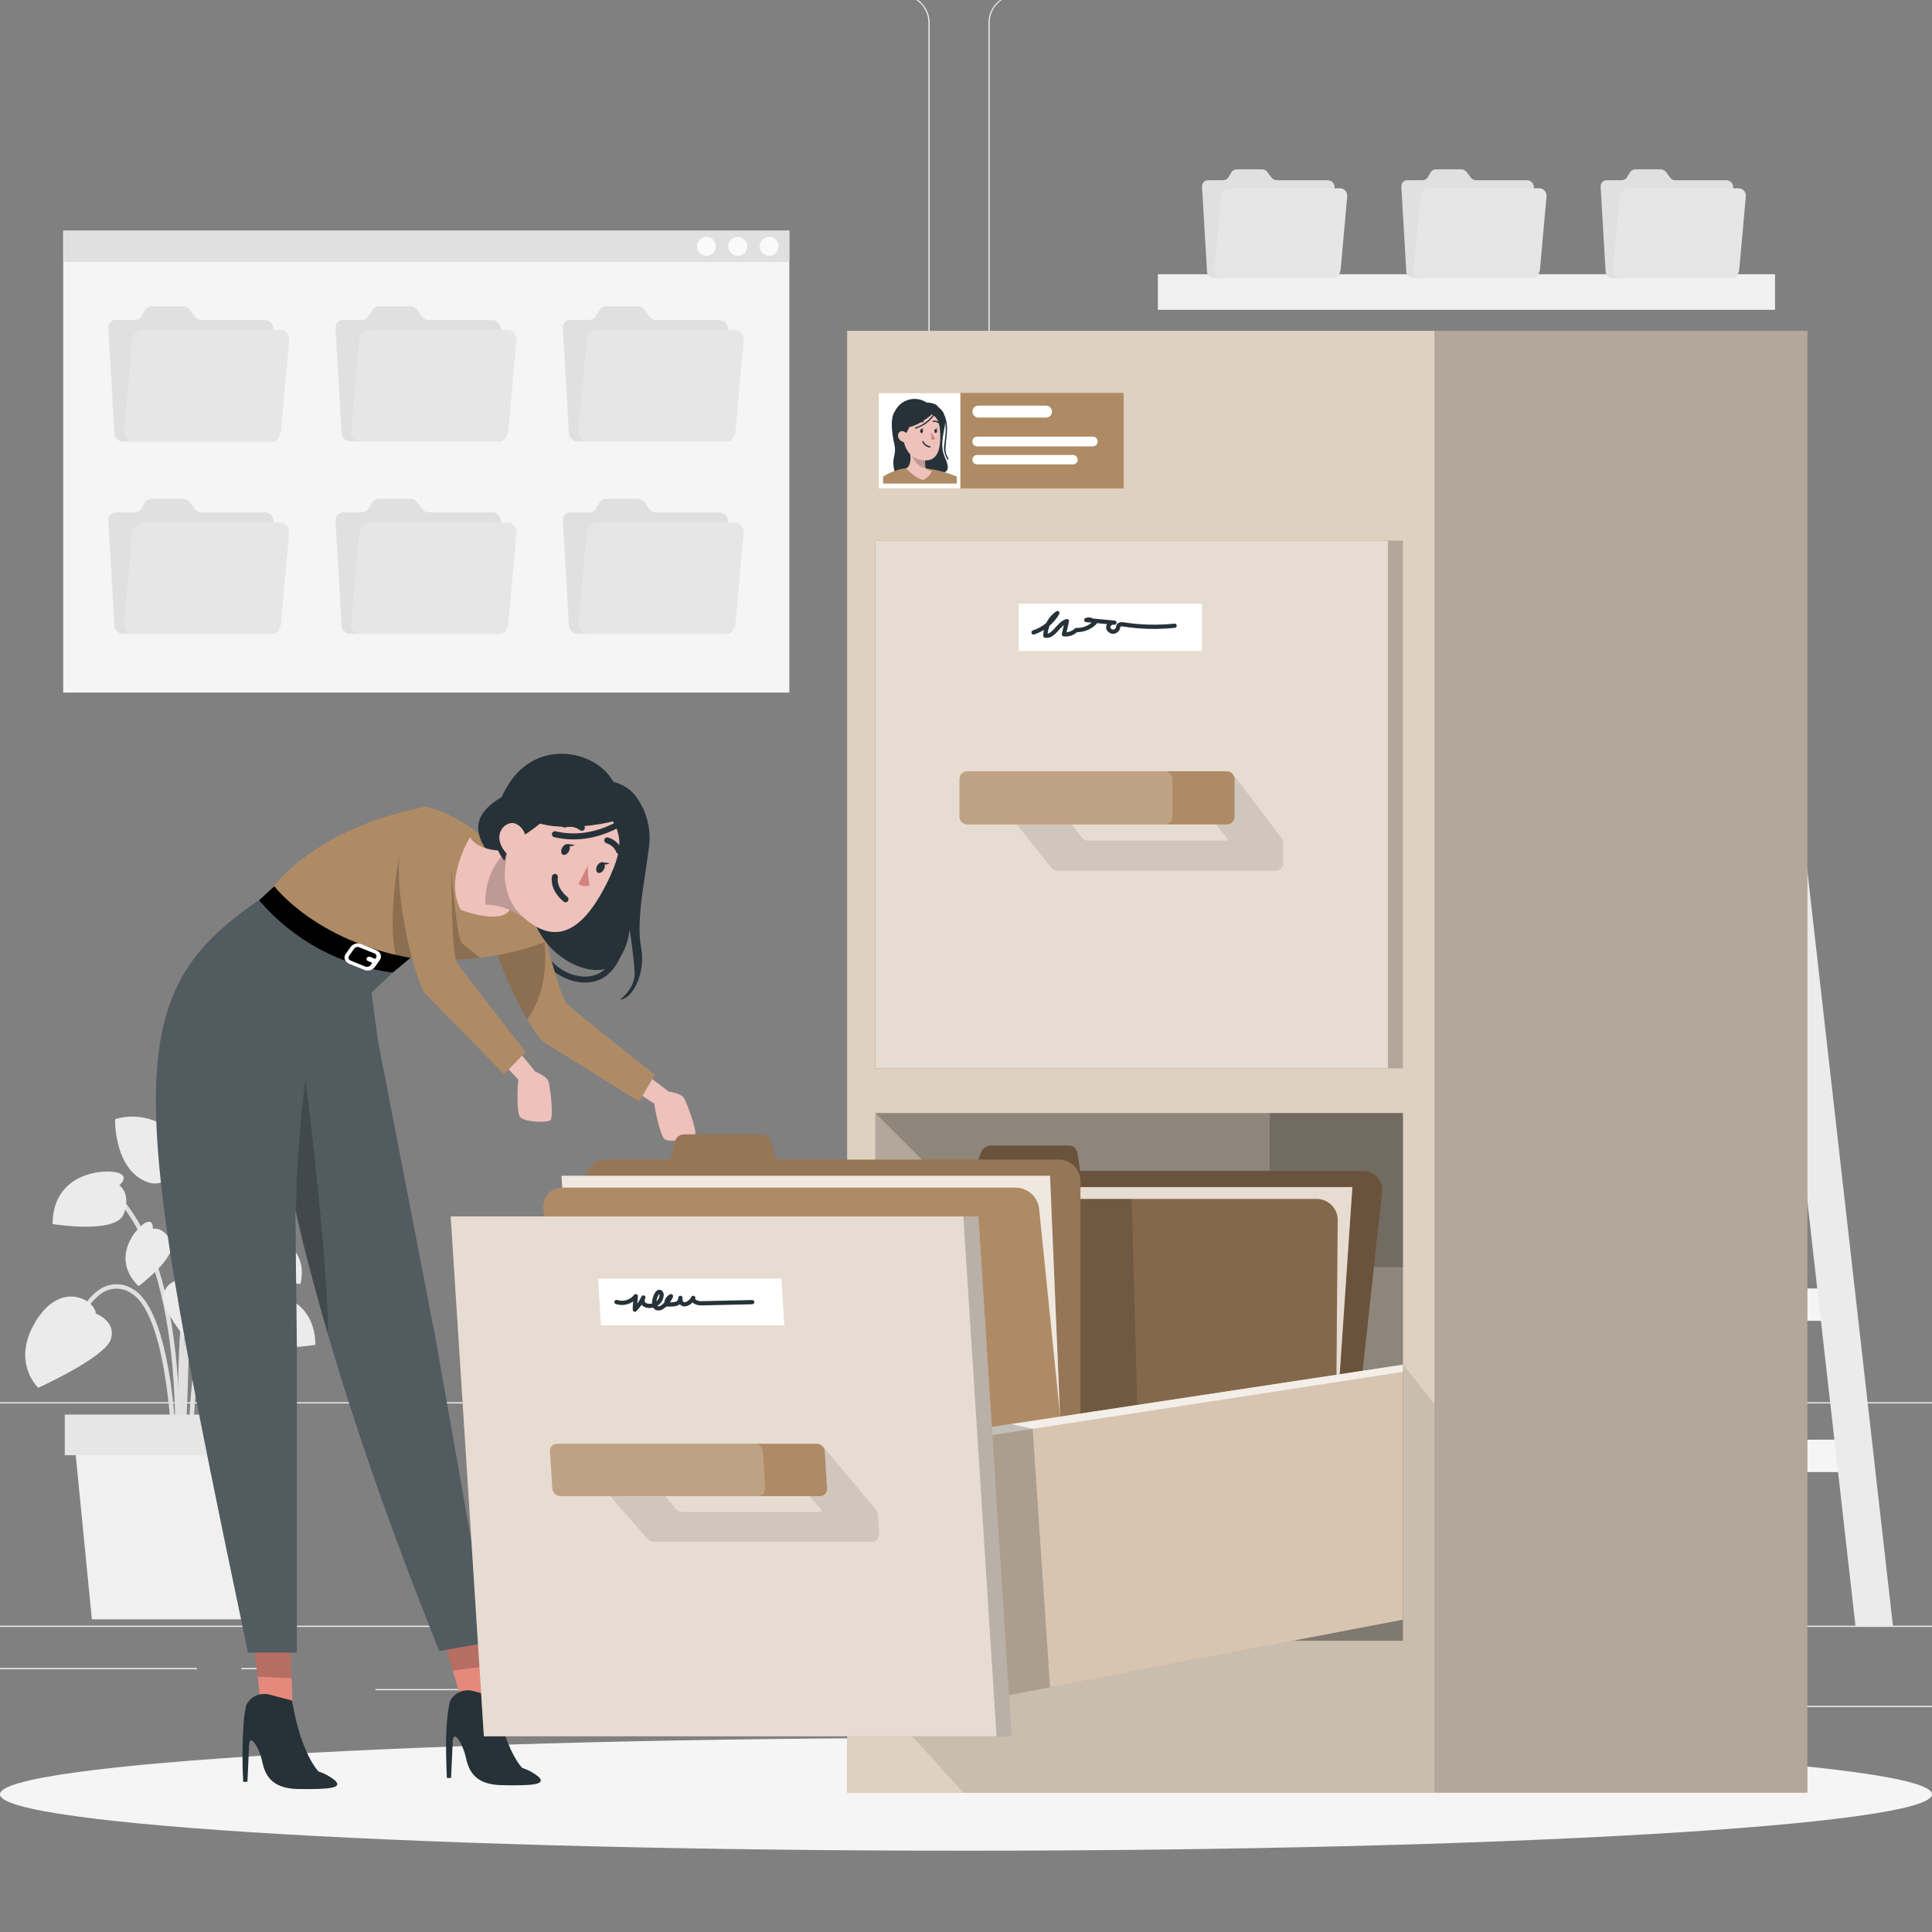 <svg width="220" height="220" viewBox="0 0 220 220" fill="none" xmlns="http://www.w3.org/2000/svg">
<rect x="0" y="0" width="220" height="220" fill="#808080" stroke="none"/>
<g clip-path="url(#clip0_118_1189)">
<path d="M251.842 185.121H-31.842V185.263H251.842V185.121Z" fill="#EBEBEB"/>
<path d="M223.417 194.25H204.625V194.392H223.417V194.25Z" fill="#EBEBEB"/>
<path d="M156.082 195.793H151.151V195.935H156.082V195.793Z" fill="#EBEBEB"/>
<path d="M204.058 188.984H193.17V189.126H204.058V188.984Z" fill="#EBEBEB"/>
<path d="M22.427 189.938H-2.078V190.079H22.427V189.938Z" fill="#EBEBEB"/>
<path d="M31.073 189.938H27.482V190.079H31.073V189.938Z" fill="#EBEBEB"/>
<path d="M95.901 192.33H42.75V192.472H95.901V192.33Z" fill="#EBEBEB"/>
<path d="M102.624 159.815H-6.929C-7.787 159.814 -8.61 159.472 -9.216 158.864C-9.823 158.257 -10.163 157.434 -10.163 156.575V2.575C-10.156 1.721 -9.812 0.905 -9.206 0.304C-8.601 -0.297 -7.782 -0.635 -6.929 -0.637H102.624C103.483 -0.637 104.307 -0.295 104.915 0.312C105.522 0.92 105.864 1.744 105.864 2.603V156.575C105.864 157.435 105.522 158.259 104.915 158.866C104.307 159.474 103.483 159.815 102.624 159.815ZM-6.929 -0.523C-7.75 -0.522 -8.536 -0.195 -9.116 0.386C-9.696 0.967 -10.021 1.754 -10.021 2.575V156.575C-10.021 157.396 -9.696 158.183 -9.116 158.764C-8.536 159.345 -7.75 159.672 -6.929 159.673H102.624C103.445 159.672 104.232 159.345 104.813 158.764C105.394 158.184 105.72 157.397 105.722 156.575V2.575C105.72 1.753 105.394 0.966 104.813 0.386C104.232 -0.195 103.445 -0.522 102.624 -0.523H-6.929Z" fill="#EBEBEB"/>
<path d="M225.352 159.815H115.793C114.934 159.814 114.111 159.472 113.504 158.865C112.896 158.257 112.554 157.434 112.553 156.575V2.575C112.562 1.721 112.907 0.905 113.513 0.304C114.12 -0.297 114.939 -0.635 115.793 -0.637H225.352C226.204 -0.634 227.021 -0.295 227.625 0.306C228.229 0.907 228.572 1.722 228.58 2.575V156.575C228.58 157.433 228.24 158.255 227.635 158.862C227.03 159.469 226.209 159.812 225.352 159.815ZM115.793 -0.523C114.972 -0.522 114.184 -0.195 113.604 0.386C113.023 0.966 112.696 1.753 112.695 2.575V156.575C112.696 157.397 113.023 158.184 113.604 158.764C114.184 159.345 114.972 159.672 115.793 159.673H225.352C226.173 159.672 226.96 159.345 227.54 158.764C228.121 158.184 228.448 157.397 228.449 156.575V2.575C228.448 1.753 228.121 0.966 227.54 0.386C226.96 -0.195 226.173 -0.522 225.352 -0.523H115.793Z" fill="#EBEBEB"/>
<path d="M172.217 64.288H199.468L199.048 60.605H171.797L172.217 64.288Z" fill="#F5F5F5"/>
<path d="M174.169 81.512H201.42L201 77.83H173.749L174.169 81.512Z" fill="#F5F5F5"/>
<path d="M176.121 98.737H203.372L202.952 95.049H175.701L176.121 98.737Z" fill="#F5F5F5"/>
<path d="M178.067 115.958H205.323L204.904 112.275H177.653L178.067 115.958Z" fill="#F5F5F5"/>
<path d="M180.019 133.182H207.269L206.855 129.494H179.604L180.019 133.182Z" fill="#F5F5F5"/>
<path d="M181.97 150.401H209.221L208.807 146.719H181.556L181.97 150.401Z" fill="#F5F5F5"/>
<path d="M183.922 167.627H211.173L210.759 163.939H183.508L183.922 167.627Z" fill="#F5F5F5"/>
<path d="M211.287 185.147H215.553L200.609 53.273H196.342L211.287 185.147Z" fill="#EBEBEB"/>
<path d="M183.514 185.147H187.786L172.841 53.273H168.575L183.514 185.147Z" fill="#EBEBEB"/>
<path d="M131.849 35.277L202.124 35.277V31.226L131.849 31.226V35.277Z" fill="#F0F0F0"/>
<path d="M144.757 20.185L144.342 19.618C144.271 19.515 144.176 19.432 144.065 19.373C143.955 19.315 143.832 19.284 143.707 19.283H140.825C140.704 19.282 140.585 19.312 140.48 19.371C140.374 19.429 140.286 19.515 140.223 19.618L139.883 20.185C139.82 20.288 139.732 20.373 139.626 20.432C139.521 20.491 139.402 20.521 139.282 20.52H137.579C137.483 20.519 137.387 20.538 137.298 20.576C137.209 20.614 137.129 20.67 137.063 20.74C136.997 20.811 136.946 20.894 136.914 20.985C136.882 21.076 136.869 21.173 136.876 21.269L137.443 30.914C137.456 31.115 137.544 31.303 137.689 31.442C137.834 31.58 138.026 31.659 138.226 31.663H151.843C151.939 31.664 152.035 31.645 152.124 31.607C152.212 31.57 152.292 31.514 152.357 31.443C152.423 31.372 152.473 31.289 152.505 31.198C152.537 31.107 152.549 31.01 152.541 30.914L151.974 21.269C151.961 21.069 151.873 20.881 151.728 20.742C151.583 20.603 151.391 20.524 151.191 20.52H145.392C145.267 20.519 145.144 20.488 145.034 20.43C144.923 20.372 144.828 20.288 144.757 20.185Z" fill="#E0E0E0"/>
<path d="M152.552 21.44H140.07C139.814 21.444 139.569 21.541 139.38 21.714C139.19 21.886 139.071 22.122 139.043 22.376L138.289 30.716C138.276 30.836 138.288 30.957 138.326 31.072C138.364 31.186 138.426 31.291 138.507 31.38C138.589 31.469 138.689 31.539 138.8 31.586C138.911 31.633 139.031 31.655 139.151 31.652H151.633C151.889 31.648 152.135 31.551 152.324 31.379C152.513 31.206 152.632 30.971 152.66 30.716L153.409 22.376C153.423 22.256 153.411 22.135 153.374 22.021C153.337 21.906 153.276 21.801 153.194 21.712C153.113 21.623 153.014 21.553 152.903 21.506C152.792 21.459 152.673 21.436 152.552 21.44Z" fill="#E6E6E6"/>
<path d="M167.451 20.185L167.037 19.618C166.966 19.515 166.871 19.432 166.76 19.373C166.65 19.315 166.527 19.284 166.402 19.283H163.52C163.399 19.282 163.28 19.312 163.174 19.371C163.069 19.429 162.981 19.515 162.918 19.618L162.578 20.185C162.515 20.288 162.427 20.373 162.321 20.432C162.216 20.491 162.097 20.521 161.976 20.52H160.274C160.178 20.519 160.082 20.538 159.993 20.576C159.904 20.614 159.824 20.67 159.758 20.74C159.692 20.811 159.641 20.894 159.609 20.985C159.577 21.076 159.564 21.173 159.571 21.269L160.138 30.914C160.151 31.115 160.238 31.303 160.383 31.442C160.529 31.58 160.72 31.659 160.921 31.663H174.538C174.634 31.664 174.73 31.645 174.818 31.607C174.907 31.57 174.987 31.514 175.052 31.443C175.118 31.372 175.168 31.289 175.2 31.198C175.231 31.107 175.244 31.01 175.236 30.914L174.668 21.269C174.656 21.069 174.568 20.881 174.423 20.742C174.278 20.603 174.086 20.524 173.885 20.52H168.087C167.962 20.519 167.839 20.488 167.729 20.43C167.618 20.372 167.523 20.288 167.451 20.185Z" fill="#E0E0E0"/>
<path d="M175.247 21.44H162.765C162.509 21.444 162.264 21.541 162.074 21.714C161.885 21.886 161.766 22.122 161.738 22.376L160.983 30.716C160.97 30.836 160.983 30.957 161.021 31.072C161.059 31.186 161.12 31.291 161.202 31.38C161.284 31.469 161.384 31.539 161.495 31.586C161.606 31.633 161.725 31.655 161.846 31.652H174.328C174.584 31.648 174.829 31.551 175.019 31.379C175.208 31.206 175.327 30.971 175.355 30.716L176.104 22.376C176.118 22.256 176.106 22.135 176.069 22.021C176.032 21.906 175.97 21.801 175.889 21.712C175.808 21.623 175.709 21.553 175.598 21.506C175.487 21.459 175.367 21.436 175.247 21.44Z" fill="#E6E6E6"/>
<path d="M190.146 20.185L189.732 19.618C189.661 19.515 189.566 19.432 189.455 19.373C189.344 19.315 189.222 19.284 189.097 19.283H186.214C186.094 19.282 185.975 19.312 185.869 19.371C185.764 19.429 185.675 19.515 185.613 19.618L185.273 20.185C185.21 20.288 185.121 20.373 185.016 20.432C184.911 20.491 184.792 20.521 184.671 20.52H182.969C182.872 20.519 182.777 20.538 182.688 20.576C182.599 20.614 182.519 20.67 182.453 20.74C182.387 20.811 182.336 20.894 182.304 20.985C182.271 21.076 182.258 21.173 182.266 21.269L182.833 30.914C182.846 31.115 182.933 31.303 183.078 31.442C183.223 31.58 183.415 31.659 183.616 31.663H197.233C197.329 31.664 197.425 31.645 197.513 31.607C197.602 31.57 197.681 31.514 197.747 31.443C197.813 31.372 197.863 31.289 197.895 31.198C197.926 31.107 197.939 31.01 197.931 30.914L197.363 21.269C197.35 21.069 197.263 20.881 197.118 20.742C196.973 20.603 196.781 20.524 196.58 20.52H190.782C190.657 20.519 190.534 20.488 190.423 20.43C190.313 20.372 190.218 20.288 190.146 20.185Z" fill="#E0E0E0"/>
<path d="M197.942 21.44H185.46C185.204 21.444 184.958 21.541 184.769 21.714C184.58 21.886 184.461 22.122 184.433 22.376L183.678 30.716C183.665 30.836 183.678 30.957 183.716 31.072C183.754 31.186 183.815 31.291 183.897 31.38C183.979 31.469 184.078 31.539 184.189 31.586C184.3 31.633 184.42 31.655 184.541 31.652H197.023C197.279 31.648 197.524 31.551 197.713 31.379C197.902 31.206 198.022 30.971 198.05 30.716L198.799 22.376C198.813 22.256 198.801 22.135 198.763 22.021C198.726 21.906 198.665 21.801 198.584 21.712C198.503 21.623 198.403 21.553 198.293 21.506C198.182 21.459 198.062 21.436 197.942 21.44Z" fill="#E6E6E6"/>
<path d="M89.881 26.268H7.198V78.863H89.881V26.268Z" fill="#F5F5F5"/>
<path d="M89.881 26.268H7.198V29.831H89.881V26.268Z" fill="#E0E0E0"/>
<path d="M88.656 28.049C88.656 28.262 88.592 28.47 88.474 28.648C88.355 28.825 88.187 28.963 87.99 29.045C87.793 29.126 87.576 29.148 87.367 29.106C87.158 29.064 86.966 28.962 86.815 28.811C86.665 28.66 86.562 28.468 86.52 28.259C86.479 28.05 86.5 27.833 86.582 27.636C86.663 27.439 86.801 27.271 86.979 27.152C87.156 27.034 87.364 26.971 87.578 26.971C87.863 26.971 88.138 27.084 88.34 27.286C88.542 27.489 88.656 27.763 88.656 28.049Z" fill="#FAFAFA"/>
<path d="M85.087 28.049C85.087 28.262 85.023 28.47 84.905 28.648C84.787 28.825 84.618 28.963 84.421 29.045C84.224 29.126 84.007 29.148 83.798 29.106C83.589 29.064 83.397 28.962 83.246 28.811C83.096 28.66 82.993 28.468 82.951 28.259C82.91 28.05 82.931 27.833 83.013 27.636C83.094 27.439 83.233 27.271 83.41 27.152C83.587 27.034 83.796 26.971 84.009 26.971C84.295 26.971 84.569 27.084 84.771 27.286C84.973 27.489 85.087 27.763 85.087 28.049Z" fill="#FAFAFA"/>
<path d="M81.518 28.049C81.518 28.262 81.455 28.471 81.336 28.648C81.217 28.826 81.049 28.964 80.851 29.045C80.654 29.127 80.437 29.148 80.228 29.106C80.018 29.064 79.826 28.96 79.676 28.809C79.525 28.658 79.423 28.465 79.382 28.256C79.341 28.046 79.363 27.829 79.446 27.632C79.528 27.435 79.667 27.267 79.845 27.15C80.023 27.032 80.232 26.97 80.446 26.971C80.587 26.971 80.727 26.999 80.857 27.053C80.988 27.107 81.106 27.187 81.206 27.287C81.306 27.387 81.385 27.506 81.438 27.637C81.492 27.767 81.519 27.907 81.518 28.049Z" fill="#FAFAFA"/>
<path d="M22.154 36.01L21.644 35.301C21.554 35.174 21.435 35.07 21.297 34.998C21.158 34.926 21.005 34.888 20.849 34.887H17.264C17.114 34.885 16.967 34.922 16.837 34.995C16.706 35.068 16.597 35.173 16.52 35.301L16.095 36.01C16.016 36.138 15.906 36.243 15.774 36.315C15.643 36.388 15.496 36.425 15.346 36.424H13.207C13.085 36.423 12.964 36.447 12.853 36.496C12.741 36.544 12.641 36.616 12.559 36.706C12.477 36.796 12.415 36.902 12.377 37.018C12.339 37.134 12.326 37.256 12.339 37.377L13.031 49.355C13.047 49.604 13.156 49.839 13.337 50.011C13.518 50.183 13.757 50.281 14.007 50.285H30.971C31.091 50.286 31.209 50.263 31.32 50.215C31.43 50.168 31.529 50.099 31.61 50.011C31.692 49.924 31.754 49.82 31.794 49.707C31.833 49.594 31.849 49.474 31.839 49.355L31.136 37.377C31.12 37.128 31.011 36.894 30.83 36.721C30.649 36.549 30.41 36.451 30.16 36.447H22.943C22.786 36.442 22.633 36.399 22.496 36.323C22.359 36.247 22.242 36.14 22.154 36.01Z" fill="#E0E0E0"/>
<path d="M31.867 37.565H16.327C16.013 37.569 15.711 37.685 15.475 37.894C15.24 38.102 15.087 38.388 15.045 38.699L14.115 49.099C14.098 49.248 14.114 49.398 14.161 49.54C14.207 49.682 14.284 49.812 14.384 49.922C14.485 50.033 14.609 50.12 14.746 50.178C14.883 50.237 15.032 50.266 15.181 50.262H30.721C31.04 50.259 31.346 50.138 31.581 49.924C31.816 49.709 31.965 49.416 31.998 49.099L32.934 38.728C32.95 38.579 32.935 38.429 32.888 38.287C32.842 38.145 32.765 38.015 32.664 37.905C32.563 37.794 32.44 37.707 32.303 37.649C32.165 37.59 32.017 37.561 31.867 37.565Z" fill="#E6E6E6"/>
<path d="M48.032 36.01L47.521 35.301C47.431 35.174 47.312 35.07 47.174 34.998C47.036 34.926 46.883 34.888 46.727 34.887H43.141C42.992 34.885 42.845 34.922 42.715 34.995C42.584 35.068 42.475 35.173 42.398 35.301L41.972 36.01C41.894 36.138 41.783 36.243 41.652 36.315C41.521 36.388 41.373 36.425 41.223 36.424H39.079C38.959 36.423 38.84 36.447 38.73 36.494C38.62 36.541 38.522 36.611 38.44 36.698C38.358 36.786 38.296 36.889 38.256 37.002C38.217 37.115 38.201 37.236 38.211 37.355L38.903 49.332C38.919 49.581 39.028 49.816 39.209 49.988C39.39 50.161 39.629 50.259 39.879 50.263H56.843C56.963 50.264 57.081 50.24 57.191 50.193C57.301 50.145 57.4 50.076 57.482 49.988C57.564 49.901 57.626 49.797 57.666 49.684C57.705 49.571 57.721 49.451 57.711 49.332L57.025 37.377C57.009 37.128 56.9 36.894 56.719 36.721C56.538 36.549 56.299 36.451 56.049 36.447H48.821C48.664 36.442 48.511 36.399 48.374 36.323C48.237 36.247 48.12 36.14 48.032 36.01Z" fill="#E0E0E0"/>
<path d="M57.745 37.565H42.205C41.89 37.567 41.587 37.684 41.352 37.892C41.116 38.101 40.964 38.387 40.923 38.699L39.992 49.071C39.975 49.22 39.99 49.37 40.036 49.513C40.083 49.655 40.159 49.786 40.26 49.896C40.361 50.006 40.485 50.094 40.623 50.152C40.761 50.21 40.909 50.238 41.059 50.234H56.599C56.917 50.23 57.223 50.11 57.459 49.895C57.694 49.681 57.842 49.388 57.876 49.071L58.812 38.699C58.824 38.553 58.805 38.406 58.756 38.267C58.708 38.129 58.631 38.002 58.531 37.895C58.43 37.788 58.308 37.704 58.173 37.647C58.038 37.59 57.892 37.562 57.745 37.565Z" fill="#E6E6E6"/>
<path d="M73.909 36.01L73.399 35.301C73.309 35.174 73.19 35.07 73.052 34.998C72.914 34.926 72.76 34.888 72.605 34.887H69.019C68.87 34.885 68.722 34.922 68.592 34.995C68.462 35.068 68.353 35.173 68.275 35.301L67.844 36.01C67.767 36.138 67.658 36.243 67.527 36.315C67.397 36.388 67.25 36.425 67.101 36.424H64.962C64.842 36.423 64.724 36.447 64.614 36.494C64.504 36.541 64.405 36.611 64.323 36.698C64.242 36.786 64.179 36.889 64.139 37.002C64.1 37.115 64.085 37.236 64.094 37.355L64.786 49.332C64.802 49.581 64.911 49.816 65.092 49.988C65.273 50.161 65.512 50.259 65.762 50.263H82.726C82.846 50.264 82.965 50.24 83.075 50.193C83.185 50.145 83.284 50.076 83.365 49.988C83.447 49.901 83.51 49.797 83.549 49.684C83.588 49.571 83.604 49.451 83.594 49.332L82.902 37.377C82.887 37.128 82.777 36.894 82.597 36.721C82.416 36.549 82.176 36.451 81.926 36.447H74.698C74.541 36.443 74.388 36.401 74.251 36.325C74.114 36.248 73.996 36.141 73.909 36.01Z" fill="#E0E0E0"/>
<path d="M83.617 37.565H68.077C67.763 37.569 67.462 37.686 67.227 37.894C66.993 38.103 66.841 38.389 66.8 38.7L65.87 49.071C65.853 49.22 65.868 49.37 65.914 49.513C65.96 49.655 66.036 49.786 66.138 49.896C66.239 50.007 66.362 50.094 66.5 50.152C66.638 50.21 66.787 50.238 66.937 50.234H82.477C82.795 50.23 83.101 50.11 83.336 49.895C83.572 49.681 83.72 49.388 83.753 49.071L84.689 38.7C84.701 38.553 84.683 38.405 84.634 38.266C84.585 38.127 84.507 38 84.406 37.893C84.305 37.786 84.183 37.702 84.047 37.645C83.911 37.588 83.764 37.561 83.617 37.565Z" fill="#E6E6E6"/>
<path d="M22.154 57.922L21.643 57.219C21.554 57.091 21.435 56.986 21.297 56.913C21.159 56.84 21.005 56.801 20.849 56.799H17.263C17.114 56.798 16.966 56.836 16.836 56.91C16.705 56.983 16.596 57.09 16.52 57.219L16.095 57.922C16.017 58.05 15.906 58.156 15.775 58.229C15.644 58.301 15.496 58.339 15.346 58.336H13.207C13.087 58.336 12.968 58.361 12.858 58.408C12.748 58.456 12.649 58.526 12.568 58.614C12.486 58.702 12.424 58.806 12.384 58.919C12.345 59.033 12.329 59.153 12.339 59.273L13.031 71.25C13.046 71.499 13.156 71.734 13.337 71.906C13.518 72.079 13.757 72.176 14.007 72.18H30.971C31.09 72.18 31.209 72.156 31.318 72.109C31.428 72.061 31.526 71.992 31.608 71.904C31.689 71.817 31.752 71.714 31.792 71.601C31.832 71.489 31.848 71.369 31.839 71.25L31.136 59.273C31.121 59.022 31.013 58.786 30.832 58.613C30.651 58.439 30.41 58.34 30.16 58.336H22.943C22.788 58.335 22.636 58.297 22.498 58.225C22.361 58.153 22.243 58.049 22.154 57.922Z" fill="#E0E0E0"/>
<path d="M31.867 59.504H16.327C16.013 59.508 15.711 59.625 15.475 59.833C15.24 60.041 15.087 60.327 15.045 60.639L14.115 71.016C14.098 71.165 14.114 71.315 14.161 71.457C14.207 71.599 14.284 71.729 14.384 71.839C14.485 71.949 14.609 72.037 14.746 72.095C14.883 72.154 15.032 72.182 15.181 72.179H30.721C31.039 72.174 31.345 72.053 31.58 71.839C31.815 71.625 31.963 71.332 31.998 71.016L32.934 60.639C32.946 60.493 32.927 60.345 32.879 60.207C32.83 60.068 32.753 59.942 32.653 59.835C32.552 59.728 32.431 59.643 32.295 59.586C32.16 59.529 32.014 59.501 31.867 59.504Z" fill="#E6E6E6"/>
<path d="M48.032 57.922L47.521 57.219C47.431 57.091 47.313 56.986 47.175 56.913C47.036 56.84 46.883 56.801 46.727 56.799H43.141C42.991 56.798 42.844 56.836 42.714 56.91C42.583 56.983 42.474 57.09 42.398 57.219L41.972 57.922C41.894 58.05 41.784 58.156 41.653 58.229C41.522 58.301 41.373 58.339 41.223 58.336H39.079C38.959 58.335 38.839 58.359 38.729 58.407C38.619 58.454 38.519 58.524 38.438 58.612C38.356 58.7 38.293 58.805 38.254 58.919C38.215 59.032 38.2 59.153 38.211 59.273L38.903 71.25C38.919 71.499 39.028 71.734 39.209 71.906C39.389 72.079 39.629 72.176 39.879 72.18H56.843C56.962 72.18 57.081 72.156 57.19 72.109C57.3 72.061 57.399 71.992 57.48 71.904C57.562 71.817 57.624 71.714 57.664 71.601C57.704 71.489 57.72 71.369 57.711 71.25L57.019 59.273C57.005 59.022 56.896 58.786 56.715 58.613C56.534 58.439 56.294 58.34 56.043 58.336H48.821C48.666 58.335 48.513 58.297 48.376 58.225C48.239 58.153 48.121 58.049 48.032 57.922Z" fill="#E0E0E0"/>
<path d="M57.745 59.504H42.205C41.89 59.507 41.587 59.623 41.352 59.832C41.116 60.04 40.964 60.327 40.922 60.639L39.992 71.01C39.976 71.159 39.992 71.309 40.038 71.451C40.085 71.593 40.161 71.723 40.262 71.834C40.363 71.944 40.486 72.031 40.624 72.09C40.761 72.148 40.909 72.177 41.059 72.173H56.599C56.917 72.168 57.222 72.047 57.457 71.833C57.692 71.619 57.841 71.326 57.876 71.01L58.812 60.639C58.824 60.493 58.805 60.345 58.756 60.207C58.708 60.068 58.631 59.942 58.53 59.835C58.43 59.728 58.308 59.643 58.173 59.586C58.037 59.529 57.892 59.501 57.745 59.504Z" fill="#E6E6E6"/>
<path d="M73.909 57.922L73.399 57.219C73.309 57.091 73.19 56.986 73.052 56.913C72.914 56.84 72.761 56.801 72.605 56.799H69.019C68.869 56.798 68.722 56.836 68.591 56.91C68.461 56.983 68.352 57.09 68.275 57.219L67.844 57.922C67.768 58.051 67.659 58.157 67.529 58.23C67.398 58.302 67.251 58.339 67.101 58.336H64.962C64.842 58.335 64.723 58.359 64.612 58.407C64.502 58.454 64.403 58.524 64.321 58.612C64.239 58.7 64.177 58.805 64.138 58.919C64.099 59.032 64.084 59.153 64.094 59.273L64.786 71.25C64.802 71.499 64.911 71.734 65.092 71.906C65.273 72.079 65.512 72.176 65.762 72.18H82.726C82.846 72.18 82.964 72.156 83.074 72.109C83.183 72.061 83.282 71.992 83.363 71.904C83.445 71.817 83.507 71.714 83.547 71.601C83.587 71.489 83.603 71.369 83.594 71.25L82.902 59.273C82.888 59.022 82.779 58.786 82.598 58.613C82.417 58.439 82.177 58.34 81.926 58.336H74.698C74.543 58.335 74.391 58.297 74.253 58.225C74.116 58.153 73.998 58.049 73.909 57.922Z" fill="#E0E0E0"/>
<path d="M83.617 59.504H68.077C67.763 59.508 67.462 59.625 67.227 59.834C66.993 60.042 66.841 60.328 66.8 60.639L65.87 71.01C65.854 71.159 65.87 71.309 65.916 71.451C65.963 71.593 66.039 71.724 66.14 71.834C66.241 71.944 66.364 72.031 66.501 72.09C66.639 72.148 66.787 72.177 66.937 72.174H82.477C82.795 72.168 83.1 72.048 83.335 71.833C83.57 71.619 83.719 71.327 83.753 71.01L84.69 60.639C84.701 60.492 84.683 60.345 84.634 60.206C84.585 60.067 84.507 59.94 84.406 59.833C84.305 59.726 84.183 59.641 84.047 59.584C83.911 59.528 83.764 59.501 83.617 59.504Z" fill="#E6E6E6"/>
<path d="M20.469 166.011C20.469 165.812 21.144 146.09 24.35 142.97C27.47 139.94 31.05 142.856 31.204 142.97L31.521 142.584C31.482 142.55 27.442 139.248 23.998 142.584C20.651 145.841 19.992 165.143 19.97 165.965L20.469 166.011Z" fill="#E0E0E0"/>
<path d="M20.191 169.885C20.219 169.647 22.387 146.209 13.825 136.41L13.445 136.739C21.865 146.385 19.714 169.647 19.686 169.857L20.191 169.885Z" fill="#E0E0E0"/>
<path d="M20.509 167.406L21.014 167.372C21.014 167.106 19.312 140.706 25.615 134.953L25.275 134.584C18.818 140.519 20.441 166.311 20.509 167.406Z" fill="#E0E0E0"/>
<path d="M19.692 167.39H20.197C20.197 166.658 19.987 149.569 15.13 146.789C14.67 146.489 14.145 146.304 13.599 146.25C13.053 146.197 12.501 146.277 11.992 146.482C9.053 147.697 7.601 152.916 7.539 153.143L8.027 153.274C8.027 153.223 9.473 148.065 12.185 146.942C12.624 146.771 13.098 146.706 13.566 146.755C14.035 146.803 14.486 146.963 14.88 147.22C19.487 149.864 19.692 167.214 19.692 167.39Z" fill="#E0E0E0"/>
<path d="M21.581 167.401L22.086 167.373C22.086 167.242 21.354 153.869 24.962 149.154C25.836 148.02 26.784 147.452 27.799 147.543C30.165 147.708 32.145 151.169 32.168 151.203L32.605 150.953C32.514 150.8 30.466 147.225 27.833 147.038C26.653 146.959 25.564 147.566 24.571 148.854C20.838 153.688 21.553 166.845 21.581 167.401Z" fill="#E0E0E0"/>
<path d="M20.793 169.222C20.889 167.922 23.153 137.392 19.176 132.014L18.767 132.309C22.637 137.54 20.316 168.87 20.293 169.188L20.793 169.222Z" fill="#E0E0E0"/>
<path d="M10.909 149.573C10.909 149.573 13.297 150.453 12.611 152.529C11.925 154.606 4.356 158.027 4.356 158.027C4.356 158.027 1.196 155.128 4.095 150.419C6.994 145.709 10.847 148.087 10.909 149.573Z" fill="#EBEBEB"/>
<path d="M21.286 145.621C21.286 145.621 18.744 145.513 18.597 147.703C18.449 149.893 24.106 155.958 24.106 155.958C24.106 155.958 28.134 154.5 27.272 149.036C26.409 143.573 21.916 144.276 21.286 145.621Z" fill="#EBEBEB"/>
<path d="M23.436 135.136C23.436 135.136 21.734 134.955 21.876 133.922C22.018 132.889 28.463 130.234 32.27 134.529C32.27 134.529 29.831 138.716 26.307 138.773C22.784 138.83 23.436 135.136 23.436 135.136Z" fill="#EBEBEB"/>
<path d="M20.276 132.632C20.276 132.632 21.814 133.37 22.245 132.422C22.676 131.475 18.602 125.812 13.105 127.441C13.105 127.441 12.957 132.286 15.942 134.192C18.926 136.099 20.276 132.632 20.276 132.632Z" fill="#EBEBEB"/>
<path d="M28.299 148.741C28.299 148.741 27.13 147.793 28.39 147.334C29.649 146.874 35.845 147.004 35.913 153.138C35.913 153.138 28.702 154.335 27.805 152.003C26.909 149.671 28.299 148.741 28.299 148.741Z" fill="#EBEBEB"/>
<path d="M13.592 134.965C13.592 134.965 14.761 134.023 13.502 133.563C12.242 133.104 6.047 133.262 5.984 139.379C5.984 139.379 13.195 140.581 14.086 138.244C14.977 135.906 13.592 134.965 13.592 134.965Z" fill="#EBEBEB"/>
<path d="M17.405 139.923C17.405 139.923 17.507 138.788 16.583 139.225C15.658 139.662 12.429 143.157 15.777 146.459C15.777 146.459 20.276 143.129 19.465 141.387C18.654 139.645 17.405 139.923 17.405 139.923Z" fill="#EBEBEB"/>
<path d="M29.343 141.557C29.343 141.557 28.645 140.644 29.672 140.53C30.699 140.417 35.283 141.665 34.211 146.204C34.211 146.204 28.622 145.784 28.384 143.878C28.146 141.972 29.343 141.557 29.343 141.557Z" fill="#EBEBEB"/>
<path d="M10.461 184.393H29.638L31.709 163.395H8.396L10.461 184.393Z" fill="#F0F0F0"/>
<path d="M7.374 165.711H32.736V161.076H7.374V165.711Z" fill="#E6E6E6"/>
<path d="M110 210.742C170.755 210.742 220.007 207.866 220.007 204.319C220.007 200.772 170.755 197.896 110 197.896C49.245 197.896 -0.007 200.772 -0.007 204.319C-0.007 207.866 49.245 210.742 110 210.742Z" fill="#F5F5F5"/>
<path d="M71.152 104.395C71.101 106.482 70.721 109.138 69.081 110.636C66.971 112.536 63.408 111.203 62.063 109.013" stroke="#263238" stroke-width="0.682" stroke-linecap="round" stroke-linejoin="round"/>
<path d="M71.039 120.412L76.145 124.299C76.145 124.299 77.456 124.474 77.819 124.951C78.182 125.428 79.419 128.832 79.146 129.246C78.874 129.66 76.122 130.239 75.623 129.66C75.124 129.081 74.488 125.984 74.528 125.689L67.941 121.394L71.039 120.412Z" fill="#EEC1BB"/>
<path d="M74.568 122.381L72.781 125.439C72.781 125.439 63.413 119.578 61.882 118.631C61.541 118.426 60.849 117.456 60.032 116.038C57.099 110.931 52.537 100.117 56.832 97.973C59.181 96.798 60.537 100.532 60.537 100.532C60.537 100.532 60.809 101.717 61.223 103.368C61.388 104.044 61.575 104.804 61.791 105.598C62.738 109.309 63.964 113.768 64.548 114.296C65.552 115.289 74.568 122.381 74.568 122.381Z" fill="#AF8B65"/>
<path opacity="0.2" d="M60.032 116.055C57.099 110.949 52.537 100.135 56.832 97.99C59.181 96.816 60.537 100.549 60.537 100.549C60.537 100.549 60.809 101.735 61.223 103.386C61.465 104.115 61.654 104.86 61.791 105.616C62.256 108.299 62.528 112.679 60.032 116.055Z" fill="black"/>
<path d="M46.739 109.076C46.739 109.076 43.686 110.12 38.563 107.782C36.327 106.766 30.915 101.24 30.915 101.24C30.915 101.24 35.567 94.358 48.418 91.873C48.418 91.873 56.86 92.968 63.232 106.721C63.232 106.721 56.991 110.12 46.739 109.076Z" fill="#AF8B65"/>
<path d="M56.895 117.031L60.946 122.024C60.946 122.024 62.177 122.506 62.421 123.057C62.665 123.607 63.05 127.204 62.687 127.545C62.324 127.885 59.516 127.794 59.164 127.108C58.812 126.421 58.926 123.267 59.05 122.972L53.672 117.235L56.895 117.031Z" fill="#EEC1BB"/>
<path d="M56.372 194.227L52.928 194.834L51.521 190.142L50.233 185.836L54.199 184.451L55.351 189.626L56.372 194.227Z" fill="#E4897B"/>
<path opacity="0.2" d="M55.374 189.726L51.538 190.237L50.239 185.88L54.205 184.473L55.374 189.726Z" fill="black"/>
<path d="M33.4 195.808H29.905L29.331 190.889L28.81 186.395L32.963 185.709L33.195 191.054L33.4 195.808Z" fill="#E4897B"/>
<path opacity="0.2" d="M33.195 191.099L29.331 190.929L28.81 186.418L32.963 185.715L33.195 191.099Z" fill="black"/>
<path d="M38.137 202.733C37.581 202.284 36.949 201.94 36.27 201.717C36.27 201.717 34.239 199.709 33.263 193.643L30.608 192.951C30.157 192.843 29.683 192.876 29.251 193.045C28.819 193.215 28.449 193.513 28.191 193.899C28.116 194.004 28.059 194.121 28.021 194.245C27.881 194.904 27.785 195.571 27.732 196.242C27.584 198.458 27.571 200.68 27.692 202.897H28.174L28.367 198.721C28.435 197.303 29.502 198.965 29.831 200.492C30.16 202.018 30.801 203.646 33.91 203.72C37.547 203.765 39.079 203.618 38.137 202.733Z" fill="#263238"/>
<path d="M61.32 202.321C60.765 201.872 60.132 201.528 59.453 201.306C59.453 201.306 57.428 199.292 56.452 193.232L53.791 192.54C53.34 192.431 52.867 192.463 52.435 192.631C52.002 192.8 51.632 193.097 51.374 193.482C51.3 193.589 51.244 193.708 51.209 193.833C51.069 194.482 50.974 195.14 50.926 195.802C50.653 197.856 50.886 202.457 50.886 202.457H51.363L51.556 198.282C51.629 196.863 52.69 198.526 53.025 200.052C53.36 201.578 53.995 203.206 57.104 203.28C60.73 203.354 62.239 203.212 61.32 202.321Z" fill="#263238"/>
<path d="M55.697 186.999L50.023 187.998C44.31 173.774 40.254 161.899 37.383 152.055C35.839 146.739 34.546 142.007 33.627 137.814L33.803 153.298V188.174H28.242C14.869 124.475 13.235 113.491 29.508 102.501L31.238 100.924C31.238 100.924 31.805 103.829 36.724 106.819C40.843 109.321 46.024 109.485 46.024 109.485L42.29 113.037L43.045 118.58L49.575 152.333L55.697 186.999Z" fill="#263238"/>
<g opacity="0.2">
<path d="M55.697 186.999L50.023 187.998C44.31 173.774 40.254 161.899 37.383 152.055C35.839 146.739 34.546 142.007 33.627 137.814L33.803 153.298V188.174H28.242C14.869 124.475 13.235 113.491 29.508 102.501L31.238 100.924C31.238 100.924 31.805 103.829 36.724 106.819C40.843 109.321 46.024 109.485 46.024 109.485L42.29 113.037L43.045 118.58L49.575 152.333L55.697 186.999Z" fill="white"/>
</g>
<path opacity="0.2" d="M37.377 152.056C35.834 146.74 34.631 142.008 33.706 137.815C33.783 132.849 34.143 127.892 34.784 122.967C34.784 122.967 37.258 142.121 37.377 152.056Z" fill="black"/>
<path d="M31.238 100.924C31.238 100.924 35.959 107.165 46.739 109.077L44.719 110.751C38.802 109.994 33.38 107.061 29.508 102.524L31.238 100.924Z" fill="black"/>
<path d="M43.346 108.679C43.3 108.57 43.233 108.472 43.148 108.39C43.063 108.308 42.962 108.244 42.852 108.203L41.15 107.51C40.946 107.419 40.718 107.398 40.502 107.45C40.285 107.502 40.092 107.625 39.953 107.8L39.351 108.651C39.287 108.739 39.247 108.842 39.233 108.95C39.219 109.058 39.232 109.168 39.272 109.269C39.349 109.465 39.5 109.624 39.692 109.712L39.765 109.746L41.468 110.438C41.672 110.526 41.9 110.545 42.116 110.492C42.332 110.438 42.525 110.316 42.665 110.143L43.26 109.298C43.324 109.209 43.365 109.107 43.379 108.999C43.394 108.891 43.383 108.781 43.346 108.679ZM41.643 110.081L39.941 109.388C39.888 109.368 39.839 109.337 39.798 109.297C39.757 109.257 39.725 109.209 39.703 109.156C39.684 109.106 39.678 109.053 39.685 109C39.692 108.948 39.712 108.898 39.743 108.855L40.344 108.01C40.41 107.926 40.501 107.867 40.603 107.841C40.706 107.816 40.815 107.825 40.911 107.868L42.614 108.56H42.648C42.741 108.603 42.814 108.68 42.852 108.776C42.871 108.825 42.877 108.878 42.87 108.931C42.863 108.984 42.843 109.033 42.812 109.076L42.721 109.201C42.705 109.187 42.685 109.175 42.665 109.167L42.188 108.969C42.116 108.934 42.034 108.927 41.957 108.948C41.88 108.969 41.813 109.016 41.768 109.082C41.751 109.115 41.74 109.151 41.739 109.188C41.737 109.225 41.743 109.261 41.757 109.296C41.771 109.33 41.793 109.361 41.82 109.385C41.848 109.41 41.88 109.429 41.916 109.439L42.387 109.638L42.194 109.916C42.132 109.991 42.05 110.047 41.957 110.076C41.865 110.105 41.765 110.107 41.672 110.081H41.643Z" fill="white"/>
<path d="M72.247 90.477C72.938 91.346 73.439 92.351 73.718 93.426C73.996 94.501 74.046 95.622 73.864 96.718C73.462 100.026 72.418 104.831 72.996 107.833C73.575 110.834 72.015 113.779 70.596 113.835C70.596 113.835 72.338 112.587 72.264 110.755C72.191 108.922 71.697 105.853 71.697 105.853C71.697 105.853 71.453 108.95 69.427 110.125C67.402 111.299 62.352 109.387 60.736 104.65C59.118 99.912 56.526 98.619 55.238 96.565C53.95 94.511 54.018 92.593 57.144 90.749C60.27 88.905 69.558 87.141 72.247 90.477Z" fill="#263238"/>
<path d="M59.538 104.395L58.057 103.612C56.923 105.343 52.48 103.612 52.48 103.612C50.517 100.14 53.53 95.346 53.53 95.346C54.381 96.917 57.314 96.917 57.938 96.889H58.057L59.538 104.395Z" fill="#EEC1BB"/>
<path opacity="0.2" d="M59.538 104.395L58.057 103.612C57.168 103.244 56.222 103.035 55.26 102.994C55.26 102.994 55.022 99.408 57.49 97.178C57.623 97.058 57.774 96.96 57.938 96.889H58.057L59.538 104.395Z" fill="black"/>
<path d="M69.234 89.326C69.234 89.326 74.613 91.936 72.928 96.532C72.45 97.843 71.61 98.991 70.505 99.844C69.4 100.697 68.076 101.218 66.687 101.349L69.234 89.326Z" fill="#263238"/>
<path d="M67.397 91.169C71.209 93.365 71.266 96.117 69.28 100.208C66.801 105.314 63.703 108.19 59.533 104.395C53.87 99.22 61.053 87.521 67.397 91.169Z" fill="#EEC1BB"/>
<path d="M66.937 98.574C66.913 99.321 66.98 100.068 67.135 100.798C66.933 100.891 66.709 100.926 66.488 100.9C66.266 100.874 66.057 100.788 65.881 100.651L66.937 98.574Z" fill="#D4827D"/>
<path d="M64.781 96.951C64.605 97.269 64.293 97.428 64.083 97.315C63.873 97.201 63.839 96.849 64.015 96.532C64.191 96.214 64.497 96.049 64.707 96.163C64.917 96.276 64.951 96.6 64.781 96.951Z" fill="#263238"/>
<path d="M64.61 96.107L65.45 96.21C65.45 96.21 64.792 96.607 64.61 96.107Z" fill="#263238"/>
<path d="M68.764 99.005C68.593 99.323 68.281 99.488 68.071 99.374C67.862 99.261 67.828 98.903 67.998 98.585C68.168 98.268 68.486 98.103 68.695 98.222C68.906 98.342 68.939 98.688 68.764 99.005Z" fill="#263238"/>
<path d="M68.582 98.188L69.422 98.295C69.422 98.295 68.775 98.687 68.582 98.188Z" fill="#263238"/>
<path d="M66.256 94.263C65.976 94.051 65.651 93.907 65.307 93.842C64.962 93.777 64.608 93.793 64.27 93.888" stroke="#263238" stroke-width="0.682" stroke-linecap="round" stroke-linejoin="round"/>
<path d="M69.149 95.697C69.448 95.781 69.725 95.932 69.957 96.138C70.189 96.345 70.371 96.601 70.488 96.889" stroke="#263238" stroke-width="0.682" stroke-linecap="round" stroke-linejoin="round"/>
<path d="M59.504 95.203C59.504 95.203 63.096 93.092 64.213 90.516C64.213 90.516 73.558 91.776 69.513 99.668C69.513 99.668 74.176 93.274 67.703 89.348C61.229 85.422 55.72 93.206 57.49 98.017C57.484 98.017 57.291 96.525 59.504 95.203Z" fill="#263238"/>
<path d="M70.046 89.451C70.046 89.451 72.247 90.648 72.588 92.004C72.928 93.36 64.435 95.073 60.866 93.564C60.866 93.564 57.706 95.8 57.462 98.018C57.462 98.018 54.443 95.017 57.842 89.417C61.24 83.817 68.378 85.519 70.046 89.451Z" fill="#263238"/>
<path d="M59.68 96.384C59.898 95.921 59.923 95.391 59.751 94.909C59.579 94.427 59.223 94.034 58.761 93.814C57.501 93.246 55.538 95.368 58.148 97.643C58.523 97.956 58.999 97.677 59.68 96.384Z" fill="#EEC1BB"/>
<path d="M72.554 92.379C72.554 92.379 68.48 96.243 63.187 94.995" stroke="#263238" stroke-width="0.682" stroke-linecap="round" stroke-linejoin="round"/>
<path d="M63.187 99.852C63.187 99.852 62.869 101.128 64.395 102.405" stroke="#263238" stroke-width="0.682" stroke-linecap="round" stroke-linejoin="round"/>
<path opacity="0.2" d="M54.67 109.049C52.031 109.345 49.368 109.355 46.727 109.077C46.219 109.221 45.694 109.295 45.167 109.298C44.923 108.261 44.775 107.203 44.724 106.138C44.571 102.643 45.343 96.436 46.188 95.358C47.033 94.28 50.937 95.869 51.396 98.813C51.396 98.813 51.93 106.757 52.639 107.443C53.047 107.806 53.95 108.504 54.67 109.049Z" fill="black"/>
<path d="M48.418 92.379C42.336 93.264 47.147 111.868 48.418 113.139C49.689 114.409 57.394 122.33 57.394 122.33L59.856 119.782C59.856 119.782 52.787 110.75 52.021 109.615C51.255 108.48 51.408 95.249 51.408 95.249C51.408 95.249 51.561 91.925 48.418 92.379Z" fill="#AF8B65"/>
<path d="M205.8 37.67H96.468V204.13H205.8V37.67Z" fill="#AF8B65"/>
<path opacity="0.6" d="M205.8 37.67H96.468V204.13H205.8V37.67Z" fill="white"/>
<path opacity="0.2" d="M205.8 37.67H163.338V204.13H205.8V37.67Z" fill="black"/>
<path opacity="0.2" d="M159.758 126.742H99.668V186.832H159.758V126.742Z" fill="black"/>
<path opacity="0.2" d="M159.758 126.742H144.581V186.832H159.758V126.742Z" fill="black"/>
<path opacity="0.2" d="M99.668 126.742L117.228 144.297H144.575H159.758V126.742H99.668Z" fill="black"/>
<path opacity="0.2" d="M159.758 61.56H99.668V121.651H159.758V61.56Z" fill="black"/>
<path d="M158.045 61.56H99.668V121.651H158.045V61.56Z" fill="#AF8B65"/>
<path opacity="0.7" d="M158.045 61.56H99.668V121.651H158.045V61.56Z" fill="white"/>
<path d="M136.871 68.75H115.997V74.134H136.871V68.75Z" fill="white"/>
<path opacity="0.1" d="M145.966 95.478L140.439 88.193H139.339V93.141H137.881L139.759 95.478C139.775 95.501 139.785 95.528 139.788 95.555C139.79 95.583 139.785 95.611 139.773 95.636C139.761 95.662 139.742 95.683 139.718 95.698C139.695 95.713 139.667 95.722 139.639 95.722H123.901C123.762 95.721 123.626 95.688 123.502 95.626C123.378 95.564 123.27 95.475 123.186 95.365L121.484 93.141H115.186L119.725 98.814C119.81 98.919 119.917 99.003 120.039 99.061C120.16 99.119 120.294 99.149 120.428 99.149H145.234C145.471 99.149 145.699 99.055 145.867 98.887C146.036 98.719 146.13 98.491 146.13 98.253V96.012C146.133 95.821 146.076 95.634 145.966 95.478Z" fill="black"/>
<path d="M139.696 87.824H110.142C109.656 87.824 109.262 88.218 109.262 88.704V93.004C109.262 93.49 109.656 93.884 110.142 93.884H139.696C140.182 93.884 140.576 93.49 140.576 93.004V88.704C140.576 88.218 140.182 87.824 139.696 87.824Z" fill="#AF8B65"/>
<path opacity="0.2" d="M132.627 87.824H110.142C109.656 87.824 109.262 88.218 109.262 88.704V93.004C109.262 93.49 109.656 93.884 110.142 93.884H132.627C133.112 93.884 133.506 93.49 133.506 93.004V88.704C133.506 88.218 133.112 87.824 132.627 87.824Z" fill="white"/>
<path d="M117.688 72.018C118.832 71.641 119.799 70.858 120.405 69.816C119.99 70.105 119.649 70.489 119.411 70.936C119.173 71.383 119.045 71.88 119.038 72.387C120.048 72.546 120.502 71.002 121.489 70.73L121.149 72.228C121.405 72.254 121.664 72.225 121.908 72.142C122.152 72.058 122.375 71.923 122.561 71.746C122.946 71.755 123.329 71.687 123.688 71.547C124.046 71.407 124.373 71.196 124.649 70.928C124.555 70.769 124.408 70.649 124.233 70.59C124.058 70.531 123.867 70.536 123.696 70.605L126.902 70.906C126.814 70.884 126.723 70.883 126.635 70.903C126.548 70.924 126.466 70.965 126.397 71.023C126.328 71.081 126.275 71.155 126.24 71.238C126.205 71.322 126.191 71.412 126.198 71.501C126.222 71.594 126.268 71.679 126.333 71.749C126.398 71.818 126.479 71.871 126.57 71.9C126.66 71.93 126.757 71.937 126.851 71.92C126.944 71.903 127.032 71.862 127.106 71.802C127.2 71.727 127.268 71.624 127.299 71.507C127.314 71.406 127.344 71.309 127.39 71.218C127.503 71.059 127.736 71.076 127.923 71.104C129.853 71.406 131.813 71.455 133.756 71.252" stroke="#263238" stroke-width="0.482" stroke-linecap="round" stroke-linejoin="round"/>
<path opacity="0.1" d="M159.758 155.398L163.338 159.852V204.13H109.699L96.468 189.548L159.758 155.398Z" fill="black"/>
<path d="M127.951 44.738H100.042V55.626H127.951V44.738Z" fill="#AF8B65"/>
<path d="M109.359 44.738H100.042V55.626H109.359V44.738Z" fill="white"/>
<path d="M107.577 48.54C107.277 50.197 107.101 50.946 107.64 52.183C108.179 53.42 107.889 53.698 107.294 53.885C106.698 54.072 102.187 55.213 101.836 53.573C101.484 51.933 102.131 51.905 101.836 50.566C101.541 49.227 101.359 47.644 101.881 46.878C102.403 46.112 107.577 48.54 107.577 48.54Z" fill="#263238"/>
<path d="M100.565 54.266C101.702 53.545 103.033 53.191 104.377 53.251C105.951 53.31 107.5 53.655 108.95 54.266V55.066H100.565V54.266Z" fill="#AF8B65"/>
<path d="M106.108 53.602C106.026 53.843 105.891 54.062 105.713 54.243C105.536 54.425 105.32 54.565 105.081 54.652C104.298 54.482 103.175 53.358 103.175 53.358C103.838 52.978 103.708 51.872 103.555 51.202C103.518 51.034 103.472 50.867 103.419 50.703L104.253 50.578L105.484 51.667C105.484 51.667 105.484 51.753 105.438 51.883C105.33 52.313 105.309 52.761 105.376 53.199C105.392 53.25 105.415 53.297 105.444 53.341C105.529 53.43 105.633 53.499 105.747 53.544C105.862 53.589 105.985 53.609 106.108 53.602Z" fill="#EEC1BB"/>
<path opacity="0.2" d="M105.461 53.294C105.322 53.292 105.184 53.269 105.052 53.226C104.264 52.982 103.799 51.881 103.583 51.2C103.527 51.037 103.482 50.87 103.447 50.701L105.467 51.881C105.358 52.312 105.337 52.759 105.404 53.198C105.42 53.231 105.439 53.264 105.461 53.294Z" fill="black"/>
<path d="M105.245 45.936C105.245 45.936 107.384 45.868 107.611 47.604C107.68 48.098 107.607 48.602 107.4 49.056C107.193 49.51 106.861 49.896 106.443 50.169L105.245 45.936Z" fill="#263238"/>
<path d="M104.967 46.828C106.545 46.89 107.016 47.753 107.067 49.381C107.135 51.412 106.63 52.836 104.678 52.325C102.023 51.633 102.352 46.726 104.967 46.828Z" fill="#EEC1BB"/>
<path d="M106.057 49.25C106.172 49.49 106.316 49.715 106.488 49.919C106.439 49.983 106.373 50.033 106.298 50.062C106.223 50.091 106.142 50.099 106.062 50.084L106.057 49.25Z" fill="#D4827D"/>
<path d="M105.098 49.086C105.098 49.216 105.024 49.319 104.933 49.319C104.843 49.319 104.78 49.211 104.78 49.08C104.78 48.95 104.854 48.848 104.945 48.848C105.036 48.848 105.098 48.956 105.098 49.086Z" fill="#263238"/>
<path d="M104.894 48.854L105.177 48.746C105.177 48.746 105.047 48.984 104.894 48.854Z" fill="#263238"/>
<path d="M106.704 49.08C106.704 49.211 106.63 49.319 106.545 49.313C106.46 49.307 106.392 49.205 106.392 49.08C106.392 48.956 106.465 48.848 106.55 48.848C106.636 48.848 106.709 48.956 106.704 49.08Z" fill="#263238"/>
<path d="M106.516 48.854L106.8 48.746C106.8 48.746 106.658 48.979 106.516 48.854Z" fill="#263238"/>
<path d="M104.428 48.279C104.414 48.285 104.398 48.285 104.383 48.279C104.37 48.266 104.363 48.247 104.363 48.228C104.363 48.209 104.37 48.191 104.383 48.177C104.482 48.082 104.601 48.011 104.732 47.97C104.864 47.93 105.002 47.921 105.138 47.945C105.147 47.945 105.156 47.948 105.165 47.952C105.173 47.957 105.181 47.963 105.187 47.971C105.192 47.978 105.197 47.987 105.199 47.996C105.201 48.005 105.202 48.015 105.2 48.024C105.196 48.043 105.185 48.06 105.169 48.071C105.154 48.083 105.134 48.088 105.115 48.087C105.004 48.066 104.889 48.072 104.78 48.105C104.672 48.137 104.573 48.195 104.491 48.274C104.482 48.279 104.471 48.282 104.46 48.283C104.45 48.285 104.439 48.283 104.428 48.279Z" fill="#263238"/>
<path d="M106.891 48.201H106.851C106.773 48.136 106.682 48.089 106.584 48.063C106.486 48.038 106.383 48.034 106.284 48.053C106.266 48.059 106.246 48.057 106.229 48.049C106.212 48.04 106.199 48.026 106.193 48.008C106.187 47.99 106.189 47.97 106.197 47.953C106.206 47.937 106.221 47.923 106.238 47.917C106.359 47.889 106.484 47.89 106.604 47.918C106.724 47.947 106.836 48.003 106.93 48.082C106.942 48.096 106.949 48.114 106.949 48.133C106.949 48.151 106.942 48.169 106.93 48.184C106.919 48.194 106.905 48.2 106.891 48.201Z" fill="#263238"/>
<path d="M103.141 49.414C103.569 48.731 103.815 47.95 103.855 47.145C103.855 47.145 107.027 46.01 107.061 49.164C107.061 49.164 107.475 46.362 104.792 46.197C102.108 46.033 101.637 49.408 102.987 50.645C102.965 50.645 102.658 50.209 103.141 49.414Z" fill="#263238"/>
<path d="M105.523 45.84C105.523 45.84 106.42 45.84 106.749 46.226C107.078 46.611 104.678 48.557 103.294 48.671C103.294 48.671 102.664 49.908 102.965 50.645C102.965 50.645 101.512 50.197 101.66 47.854C101.669 47.409 101.798 46.974 102.033 46.596C102.268 46.217 102.601 45.909 102.995 45.703C103.39 45.497 103.833 45.401 104.278 45.425C104.723 45.45 105.153 45.593 105.523 45.84Z" fill="#263238"/>
<path d="M103.39 49.754C103.38 49.572 103.299 49.401 103.164 49.278C103.029 49.155 102.852 49.09 102.67 49.096C102.176 49.13 101.909 50.123 103.112 50.412C103.282 50.452 103.39 50.288 103.39 49.754Z" fill="#EEC1BB"/>
<path d="M104.27 48.813C104.254 48.812 104.239 48.806 104.226 48.796C104.214 48.786 104.205 48.772 104.202 48.756C104.198 48.747 104.197 48.738 104.197 48.728C104.198 48.718 104.201 48.709 104.206 48.701C104.211 48.693 104.218 48.686 104.226 48.681C104.234 48.675 104.243 48.672 104.253 48.671C104.817 48.494 105.334 48.191 105.765 47.785C106.195 47.379 106.528 46.881 106.738 46.328C106.747 46.314 106.76 46.303 106.775 46.297C106.791 46.292 106.808 46.291 106.824 46.297C106.84 46.302 106.853 46.312 106.862 46.326C106.871 46.34 106.875 46.357 106.874 46.373C106.656 46.949 106.31 47.467 105.861 47.889C105.413 48.311 104.875 48.625 104.287 48.807L104.27 48.813Z" fill="#263238"/>
<path d="M105.886 50.959C105.695 50.94 105.512 50.868 105.36 50.75C105.207 50.633 105.091 50.475 105.024 50.295C105.02 50.277 105.024 50.258 105.033 50.242C105.042 50.227 105.057 50.215 105.075 50.21C105.094 50.205 105.114 50.207 105.131 50.217C105.148 50.226 105.16 50.242 105.166 50.261C105.166 50.261 105.279 50.681 105.92 50.828C105.938 50.834 105.953 50.845 105.962 50.861C105.972 50.877 105.975 50.895 105.971 50.913C105.969 50.922 105.965 50.93 105.959 50.937C105.953 50.944 105.946 50.949 105.938 50.954C105.93 50.958 105.922 50.961 105.913 50.961C105.904 50.962 105.895 50.961 105.886 50.959Z" fill="#263238"/>
<path d="M107.924 52.349C107.908 52.348 107.894 52.343 107.881 52.334C107.869 52.325 107.86 52.312 107.856 52.297C107.822 52.203 107.78 52.112 107.731 52.025C107.487 51.522 107.429 50.95 107.566 50.408V50.3C107.725 49.035 107.901 47.6 106.902 46.715C106.896 46.708 106.891 46.701 106.888 46.693C106.884 46.684 106.882 46.675 106.882 46.666C106.882 46.657 106.884 46.649 106.888 46.64C106.891 46.632 106.896 46.624 106.902 46.618C106.916 46.605 106.934 46.598 106.953 46.598C106.972 46.598 106.991 46.605 107.004 46.618C108.065 47.549 107.878 49.024 107.719 50.323V50.431C107.595 51.429 107.719 51.691 107.873 51.963C107.921 52.058 107.962 52.157 107.997 52.258C108.001 52.266 108.003 52.276 108.003 52.285C108.003 52.294 108.001 52.303 107.997 52.312C107.993 52.32 107.988 52.328 107.981 52.334C107.974 52.341 107.966 52.346 107.958 52.349H107.924Z" fill="#263238"/>
<path d="M119.118 47.547H111.413C111.232 47.547 111.059 47.476 110.931 47.348C110.804 47.22 110.732 47.047 110.732 46.867C110.732 46.778 110.75 46.689 110.784 46.607C110.818 46.525 110.868 46.45 110.932 46.387C110.995 46.324 111.07 46.275 111.153 46.241C111.235 46.208 111.324 46.191 111.413 46.191H119.118C119.297 46.191 119.468 46.263 119.595 46.389C119.722 46.516 119.793 46.688 119.793 46.867C119.794 46.956 119.777 47.044 119.743 47.127C119.709 47.209 119.66 47.284 119.597 47.348C119.534 47.411 119.46 47.461 119.377 47.495C119.295 47.53 119.207 47.547 119.118 47.547Z" fill="white"/>
<path d="M124.451 50.827H111.265C111.124 50.827 110.988 50.771 110.888 50.671C110.788 50.571 110.732 50.435 110.732 50.294C110.727 50.221 110.738 50.148 110.762 50.079C110.787 50.011 110.826 49.948 110.876 49.895C110.926 49.841 110.986 49.799 111.053 49.77C111.12 49.741 111.192 49.726 111.265 49.727H124.451C124.524 49.726 124.596 49.741 124.663 49.77C124.73 49.799 124.791 49.841 124.841 49.895C124.891 49.948 124.929 50.011 124.954 50.079C124.979 50.148 124.989 50.221 124.984 50.294C124.984 50.435 124.928 50.571 124.828 50.671C124.728 50.771 124.592 50.827 124.451 50.827Z" fill="white"/>
<path d="M122.181 52.881H111.265C111.124 52.881 110.988 52.825 110.888 52.725C110.788 52.625 110.732 52.489 110.732 52.348C110.731 52.277 110.744 52.207 110.771 52.142C110.797 52.076 110.837 52.017 110.886 51.967C110.936 51.917 110.995 51.877 111.06 51.85C111.125 51.823 111.195 51.809 111.265 51.809H122.181C122.252 51.809 122.322 51.823 122.387 51.85C122.452 51.877 122.511 51.917 122.561 51.967C122.61 52.017 122.649 52.076 122.676 52.142C122.702 52.207 122.716 52.277 122.715 52.348C122.715 52.489 122.659 52.625 122.559 52.725C122.459 52.825 122.323 52.881 122.181 52.881Z" fill="white"/>
<path d="M155.168 133.324H123.01L122.681 131.247C122.646 131.019 122.53 130.812 122.353 130.663C122.177 130.515 121.952 130.436 121.722 130.442H112.837C112.589 130.448 112.349 130.528 112.147 130.672C111.945 130.815 111.79 131.016 111.702 131.247L110.925 133.324H103.708C103.024 133.337 102.367 133.597 101.859 134.055C101.352 134.514 101.027 135.141 100.945 135.82L96.548 176.103C96.503 176.418 96.528 176.739 96.619 177.044C96.711 177.348 96.868 177.629 97.079 177.867C97.29 178.105 97.55 178.294 97.841 178.422C98.133 178.549 98.448 178.612 98.766 178.606H150.226C150.91 178.591 151.566 178.33 152.073 177.87C152.58 177.41 152.903 176.783 152.984 176.103L157.381 135.82C157.425 135.506 157.401 135.186 157.31 134.882C157.218 134.579 157.062 134.298 156.851 134.061C156.641 133.823 156.381 133.635 156.091 133.507C155.8 133.38 155.485 133.317 155.168 133.324Z" fill="#AF8B65"/>
<path opacity="0.4" d="M155.168 133.324H123.01L122.681 131.247C122.646 131.019 122.53 130.812 122.353 130.663C122.177 130.515 121.952 130.436 121.722 130.442H112.837C112.589 130.448 112.349 130.528 112.147 130.672C111.945 130.815 111.79 131.016 111.702 131.247L110.925 133.324H103.708C103.024 133.337 102.367 133.597 101.859 134.055C101.352 134.514 101.027 135.141 100.945 135.82L96.548 176.103C96.503 176.418 96.528 176.739 96.619 177.044C96.711 177.348 96.868 177.629 97.079 177.867C97.29 178.105 97.55 178.294 97.841 178.422C98.133 178.549 98.448 178.612 98.766 178.606H150.226C150.91 178.591 151.566 178.33 152.073 177.87C152.58 177.41 152.903 176.783 152.984 176.103L157.381 135.82C157.425 135.506 157.401 135.186 157.31 134.882C157.218 134.579 157.062 134.298 156.851 134.061C156.641 133.823 156.381 133.635 156.091 133.507C155.8 133.38 155.485 133.317 155.168 133.324Z" fill="black"/>
<path d="M96.633 177.061L98.358 135.178H153.994L151.225 176.142L96.633 177.061Z" fill="#AF8B65"/>
<path opacity="0.7" d="M96.633 177.061L98.358 135.178H153.994L151.225 176.142L96.633 177.061Z" fill="white"/>
<path d="M149.512 178.761H98.046C97.73 178.771 97.416 178.719 97.121 178.607C96.826 178.495 96.556 178.325 96.327 178.109C96.097 177.892 95.913 177.632 95.785 177.344C95.656 177.056 95.586 176.745 95.578 176.43L95.89 138.858C95.915 138.218 96.192 137.614 96.661 137.177C97.129 136.741 97.751 136.507 98.392 136.527H149.858C150.173 136.517 150.487 136.569 150.782 136.681C151.077 136.793 151.347 136.963 151.577 137.179C151.806 137.396 151.99 137.656 152.119 137.944C152.247 138.232 152.318 138.543 152.326 138.858L152.019 176.43C151.991 177.07 151.713 177.673 151.243 178.109C150.774 178.546 150.152 178.78 149.512 178.761Z" fill="#AF8B65"/>
<path opacity="0.25" d="M149.512 178.761H98.046C97.73 178.771 97.416 178.719 97.121 178.607C96.826 178.495 96.556 178.325 96.327 178.109C96.097 177.892 95.913 177.632 95.785 177.344C95.656 177.056 95.586 176.745 95.578 176.43L95.89 138.858C95.915 138.218 96.192 137.614 96.661 137.177C97.129 136.741 97.751 136.507 98.392 136.527H149.858C150.173 136.517 150.487 136.569 150.782 136.681C151.077 136.793 151.347 136.963 151.577 137.179C151.806 137.396 151.99 137.656 152.119 137.944C152.247 138.232 152.318 138.543 152.326 138.858L152.019 176.43C151.991 177.07 151.713 177.673 151.243 178.109C150.774 178.546 150.152 178.78 149.512 178.761Z" fill="black"/>
<path opacity="0.15" d="M128.859 136.527L129.903 174.643H101.745L100.111 136.527H128.859Z" fill="black"/>
<path d="M120.542 132.045H88.383L87.816 129.979C87.755 129.749 87.62 129.544 87.431 129.398C87.242 129.253 87.01 129.174 86.772 129.174H77.904C77.665 129.174 77.433 129.253 77.244 129.398C77.055 129.544 76.92 129.749 76.86 129.979L76.293 132.045H69.081C68.422 132.045 67.79 132.307 67.324 132.773C66.858 133.239 66.596 133.871 66.596 134.53V174.609C66.596 175.268 66.858 175.9 67.324 176.366C67.79 176.832 68.422 177.094 69.081 177.094H120.542C121.201 177.094 121.834 176.832 122.301 176.366C122.768 175.9 123.031 175.268 123.032 174.609V134.53C123.031 133.87 122.768 133.238 122.301 132.772C121.834 132.306 121.201 132.045 120.542 132.045Z" fill="#AF8B65"/>
<path opacity="0.15" d="M120.542 132.045H88.383L87.816 129.979C87.755 129.749 87.62 129.544 87.431 129.398C87.242 129.253 87.01 129.174 86.772 129.174H77.904C77.665 129.174 77.433 129.253 77.244 129.398C77.055 129.544 76.92 129.749 76.86 129.979L76.293 132.045H69.081C68.422 132.045 67.79 132.307 67.324 132.773C66.858 133.239 66.596 133.871 66.596 134.53V174.609C66.596 175.268 66.858 175.9 67.324 176.366C67.79 176.832 68.422 177.094 69.081 177.094H120.542C121.201 177.094 121.834 176.832 122.301 176.366C122.768 175.9 123.031 175.268 123.032 174.609V134.53C123.031 133.87 122.768 133.238 122.301 132.772C121.834 132.306 121.201 132.045 120.542 132.045Z" fill="black"/>
<path d="M66.784 175.564L63.935 133.891H119.572L121.274 174.645L66.784 175.564Z" fill="#AF8B65"/>
<path opacity="0.8" d="M66.784 175.564L63.935 133.891H119.572L121.274 174.645L66.784 175.564Z" fill="white"/>
<path d="M119.844 177.254H68.384C67.726 177.26 67.089 177.029 66.589 176.603C66.088 176.176 65.759 175.584 65.66 174.934L61.865 137.555C61.838 137.248 61.878 136.939 61.981 136.649C62.085 136.359 62.251 136.094 62.466 135.874C62.682 135.653 62.942 135.482 63.23 135.372C63.518 135.262 63.826 135.215 64.134 135.235H115.6C116.257 135.228 116.894 135.459 117.394 135.886C117.894 136.312 118.222 136.906 118.318 137.555L122.113 174.934C122.14 175.241 122.1 175.55 121.997 175.84C121.893 176.131 121.727 176.395 121.512 176.615C121.296 176.836 121.036 177.007 120.748 177.117C120.46 177.227 120.152 177.274 119.844 177.254Z" fill="#AF8B65"/>
<path d="M106.437 163.478L159.758 155.398V184.431L110.341 193.889L106.437 163.478Z" fill="#AF8B65"/>
<path opacity="0.5" d="M106.437 163.478L159.758 155.398V184.431L110.341 193.889L106.437 163.478Z" fill="white"/>
<path opacity="0.7" d="M106.437 163.478L107.186 164.3L159.758 156.215V155.398L106.437 163.478Z" fill="white"/>
<path opacity="0.2" d="M115.186 162.156L117.591 162.701L119.572 192.125L110.341 193.889L106.437 163.478L115.186 162.156Z" fill="black"/>
<path d="M115.186 197.713H55.101L51.323 138.52H111.413L115.186 197.713Z" fill="#AF8B65"/>
<path opacity="0.7" d="M115.186 197.713H55.101L51.323 138.52H111.413L115.186 197.713Z" fill="white"/>
<path opacity="0.2" d="M115.186 197.713H113.478L109.699 138.52H111.413L115.186 197.713Z" fill="black"/>
<path d="M89.314 150.912H68.44L68.106 145.602H88.979L89.314 150.912Z" fill="white"/>
<path opacity="0.1" d="M99.753 171.933L93.768 164.756H92.667L92.979 169.63H91.521L93.541 171.933C93.559 171.953 93.572 171.978 93.576 172.005C93.581 172.032 93.578 172.06 93.567 172.085C93.556 172.111 93.538 172.132 93.516 172.147C93.493 172.163 93.466 172.171 93.439 172.171H77.7C77.559 172.17 77.42 172.137 77.292 172.076C77.165 172.016 77.052 171.928 76.962 171.82L75.135 169.63H68.826L73.74 175.229C73.829 175.333 73.939 175.417 74.064 175.474C74.188 175.532 74.323 175.563 74.46 175.564H99.271C99.386 175.566 99.5 175.544 99.605 175.5C99.711 175.455 99.806 175.389 99.885 175.306C99.964 175.223 100.025 175.124 100.064 175.016C100.103 174.908 100.119 174.794 100.111 174.679L99.969 172.472C99.955 172.274 99.879 172.086 99.753 171.933Z" fill="black"/>
<path d="M93.382 170.367H63.828C63.592 170.365 63.366 170.275 63.194 170.114C63.021 169.954 62.916 169.734 62.897 169.499L62.625 165.261C62.617 165.149 62.632 165.037 62.67 164.931C62.708 164.826 62.768 164.729 62.846 164.648C62.923 164.567 63.017 164.503 63.12 164.46C63.224 164.417 63.335 164.396 63.447 164.399H92.979C93.214 164.401 93.44 164.49 93.614 164.649C93.787 164.809 93.894 165.027 93.915 165.261L94.182 169.499C94.19 169.61 94.176 169.721 94.14 169.825C94.104 169.93 94.046 170.026 93.971 170.108C93.896 170.189 93.805 170.254 93.704 170.299C93.602 170.344 93.493 170.367 93.382 170.367Z" fill="#AF8B65"/>
<path opacity="0.2" d="M86.312 170.367H63.828C63.592 170.365 63.366 170.275 63.194 170.114C63.021 169.954 62.916 169.734 62.897 169.499L62.625 165.261C62.617 165.149 62.632 165.037 62.67 164.931C62.708 164.826 62.768 164.729 62.846 164.648C62.923 164.567 63.017 164.503 63.12 164.46C63.224 164.417 63.335 164.396 63.447 164.399H85.932C86.167 164.399 86.394 164.488 86.566 164.648C86.738 164.808 86.844 165.027 86.863 165.261L87.135 169.499C87.143 169.611 87.127 169.724 87.09 169.83C87.052 169.936 86.992 170.033 86.915 170.114C86.837 170.196 86.744 170.261 86.64 170.304C86.537 170.348 86.425 170.369 86.312 170.367Z" fill="white"/>
<path d="M70.199 148.261C70.589 148.39 71.009 148.395 71.402 148.276C71.795 148.157 72.141 147.92 72.395 147.597C72.395 148.046 72.264 148.624 72.293 149.135C72.694 148.732 73.02 148.262 73.257 147.745C72.838 148.67 73.938 148.88 74.585 148.573C74.8 148.475 74.984 148.32 75.117 148.125C75.25 147.93 75.327 147.703 75.34 147.467C75.34 147.319 75.277 147.138 75.13 147.11C74.982 147.081 74.869 147.206 74.795 147.325C74.534 147.728 74.228 148.84 74.863 148.976C75.498 149.112 76.236 148.04 76.406 147.603C76.234 147.69 76.092 147.826 75.998 147.993C75.904 148.161 75.863 148.353 75.879 148.545C76.537 148.517 77.439 148.675 77.478 147.79C77.422 148.959 78.534 148.562 78.942 147.79C78.812 148.205 79.43 148.414 79.862 148.409L85.654 148.278" stroke="#263238" stroke-width="0.482" stroke-linecap="round" stroke-linejoin="round"/>
</g>
<defs>
<clipPath id="clip0_118_1189">
<rect width="220" height="220" fill="white"/>
</clipPath>
</defs>
</svg>
